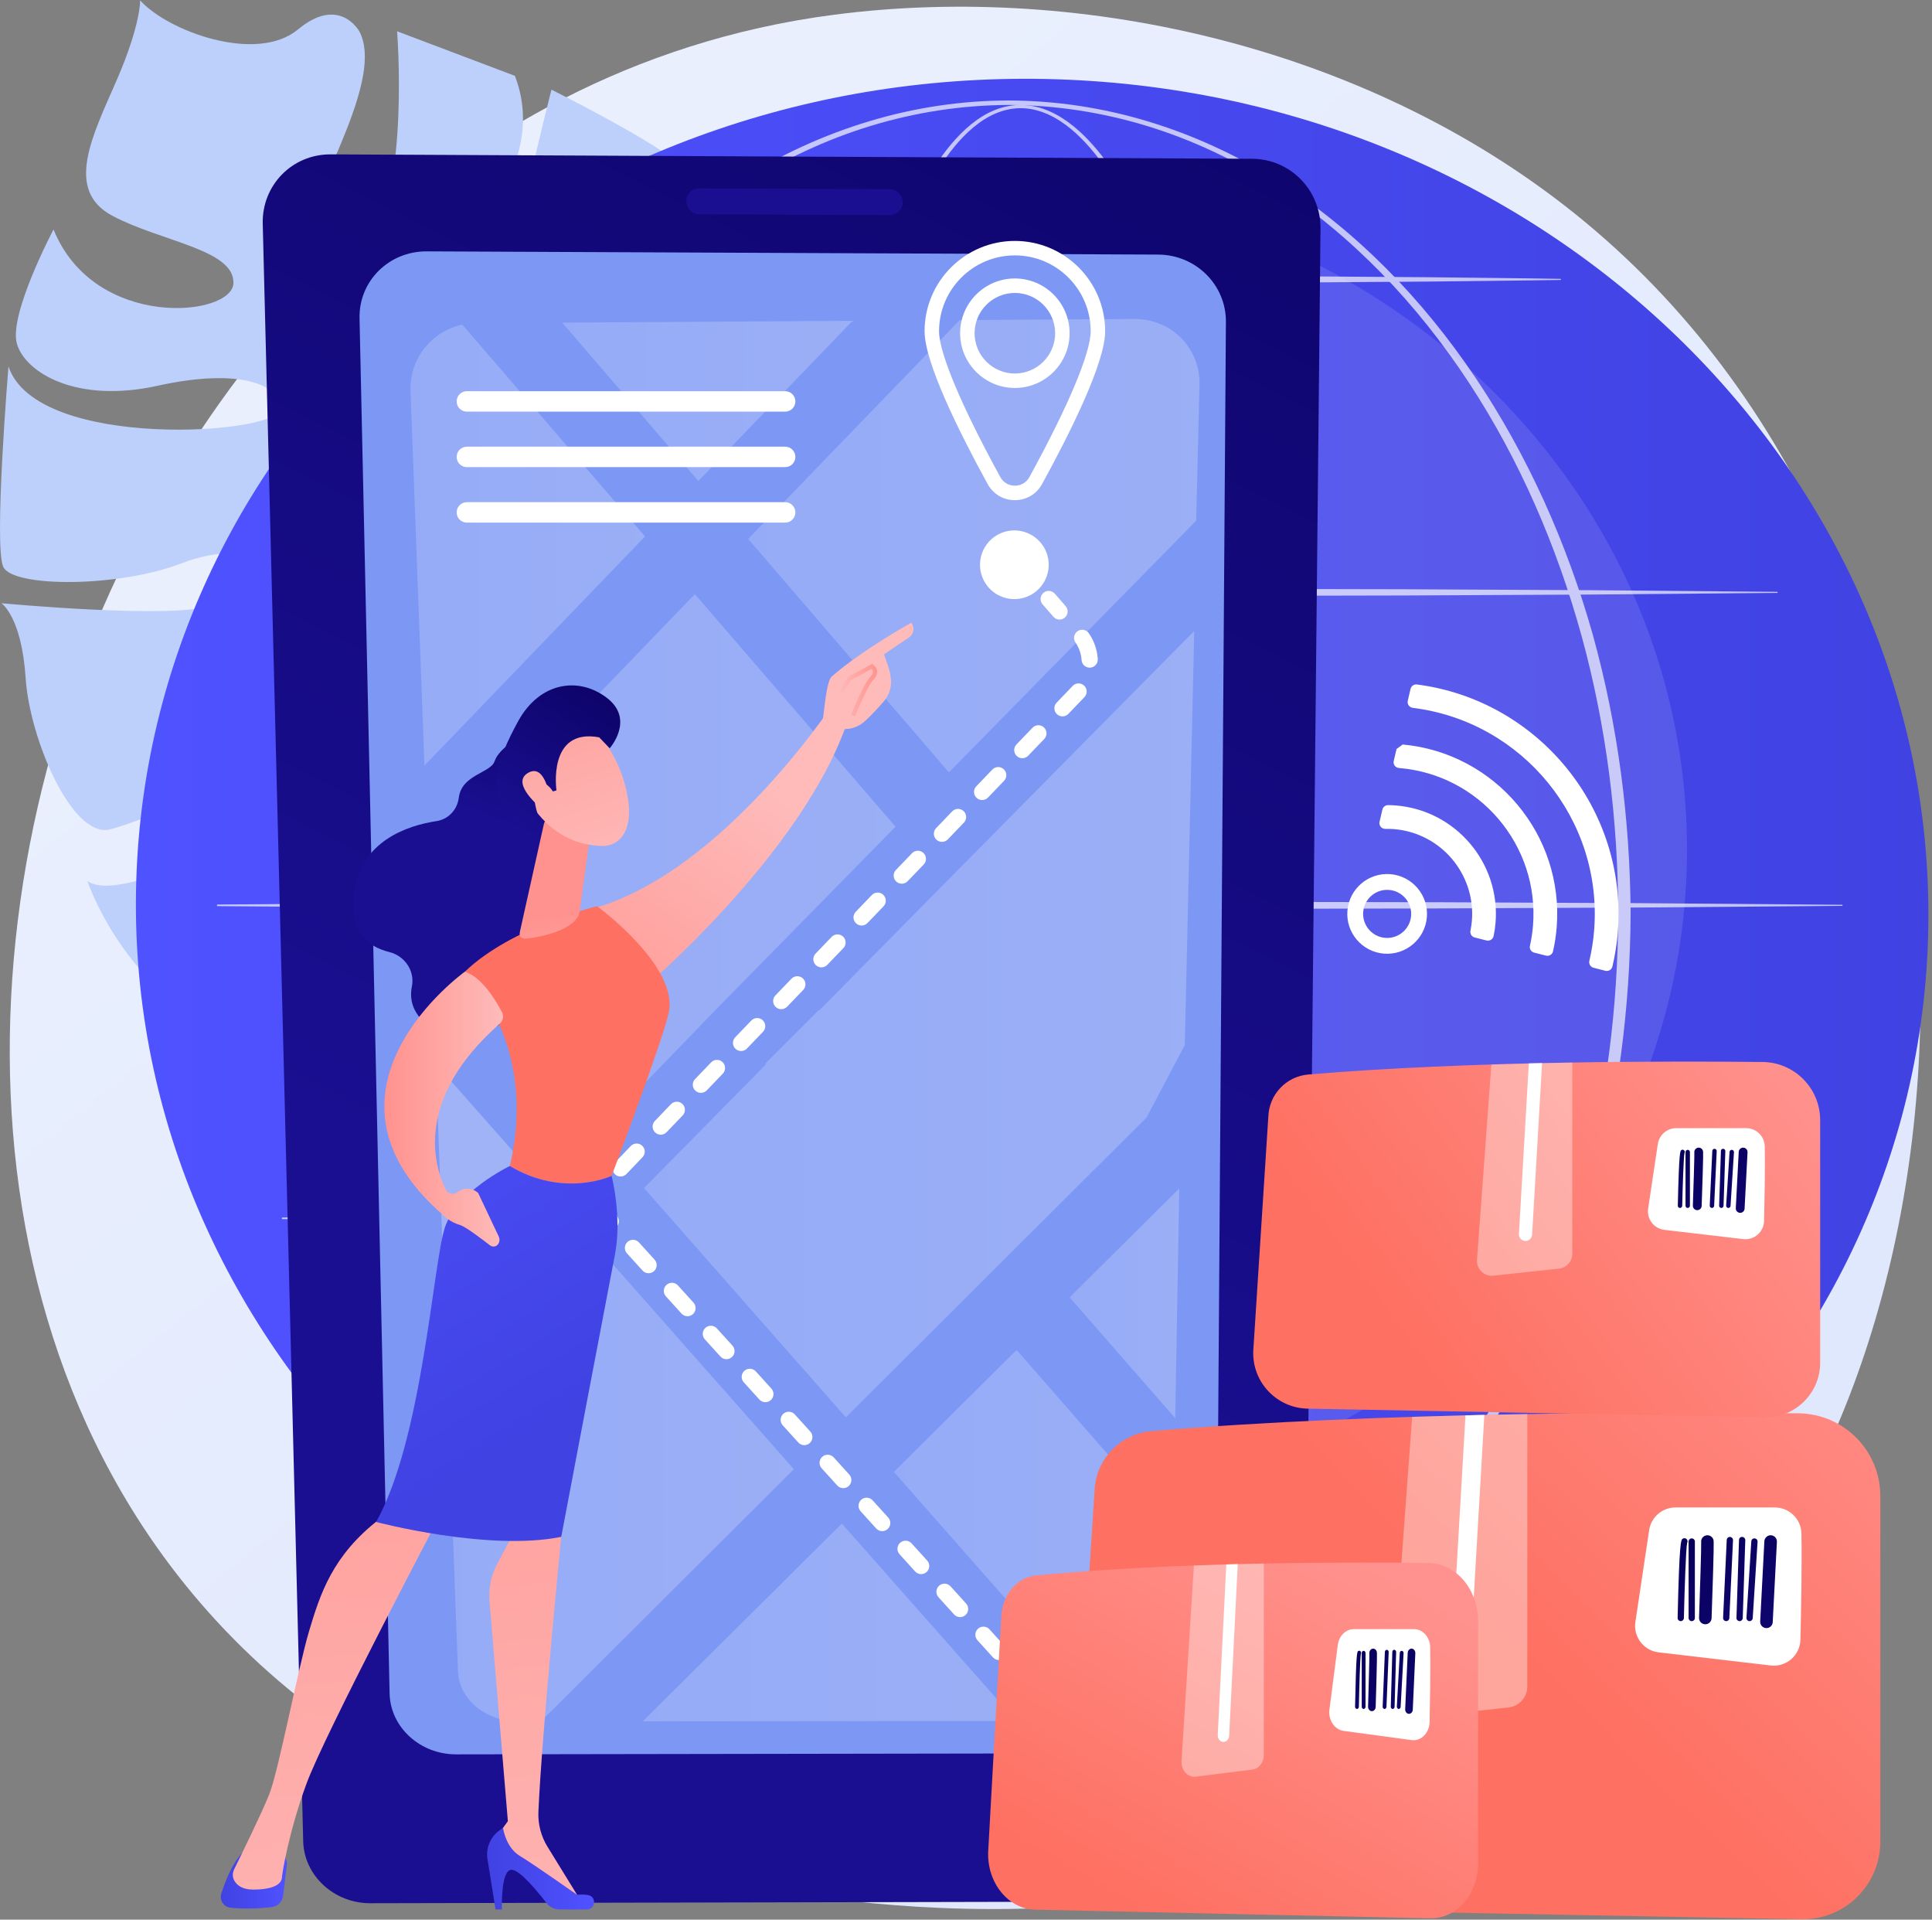 <svg width="304" height="302" viewBox="0 0 304 302" fill="none" xmlns="http://www.w3.org/2000/svg">
<rect x="0" y="0" width="304" height="302" fill="#808080" stroke="none"/>
<path d="M267.34 258.234C261.166 264.674 255.325 268.827 250.709 272.108C196.457 310.675 132.262 299.433 118.619 296.687C98.473 292.633 59.53 284.796 31.375 251.992C-11.222 202.362 -4.589 124.172 28.452 72.557C34.495 63.116 66.42 10.715 131.306 2.311C170.574 -2.774 216.348 7.483 249.497 34.998C319.078 92.756 314.125 209.436 267.34 258.234Z" fill="url(#paint0_linear_130_2753)"/>
<path d="M64.832 54.741C63.243 45.618 88.096 30.265 81.019 11.93L62.483 4.922C62.483 4.922 64.439 29.614 58.093 38.582C51.747 47.55 47.733 41.687 48.857 35.09C49.982 28.493 60.428 12.239 56.549 4.951C56.549 4.951 53.433 -0.799 46.896 4.627C40.359 10.053 26.388 4.903 22.051 0.057C22.051 0.057 22.165 3.873 18.357 12.624C14.548 21.375 10.089 29.91 17.697 33.955C25.306 38.001 36.94 39.26 36.73 44.563C36.519 49.866 14.862 51.994 8.422 36.102C8.422 36.102 1.303 49.558 2.67 54.112C4.036 58.665 12.076 63.499 24.802 60.686C37.528 57.873 44.199 60.395 44.041 64.372C43.883 68.349 5.762 70.98 1.334 57.644C1.334 57.644 -1.006 85.914 0.512 89.179C2.029 92.444 18.669 92.456 28.626 88.596C38.584 84.736 48.578 88.515 50.736 92.022C52.893 95.529 39.445 93.135 33.252 95.279C27.059 97.422 0.223 94.9 0.223 94.9C0.223 94.9 3.402 96.999 4.033 106.658C4.665 116.316 11.35 131.851 17.246 130.492C23.142 129.133 49.728 117.207 58.869 116.627C68.01 116.046 75.474 117.523 71.314 120.884C67.153 124.244 55.361 125.168 47.105 128.326C38.849 131.484 18.638 142.232 13.738 138.585C13.738 138.585 21.982 163.232 46.301 165.25C46.301 165.25 57.63 158.769 63.528 147.992C69.426 137.214 72.384 132.95 76.605 133.649C80.826 134.348 76.681 141.751 72.833 148.37C68.985 154.989 60.348 170.561 54.625 171.538C54.625 171.538 91.406 172.437 96.296 147.822C100.882 124.738 98.474 121.891 98.157 121.625C99.406 122.526 137.407 149.428 151.347 99.115C151.347 99.115 144.955 109.705 136.718 108.833C128.48 107.962 115.434 114.69 115.286 108.803C115.138 102.916 145.05 106.153 150.597 94.794C156.144 83.436 149.783 65.212 136.649 60.53C136.649 60.53 136.91 72.126 126.415 79.371C115.919 86.616 99.803 93.53 103.188 84.045C106.572 74.56 137.149 60.839 138.402 52.423C139.654 44.009 114.206 28.275 114.206 28.275C114.206 28.275 113.872 32.717 107.394 46.289C100.917 59.862 90.754 73.961 89.001 70.158C87.248 66.356 94.53 57.621 100.744 49.567C106.957 41.513 110.114 28.691 106.009 25.176C101.905 21.661 86.773 14.105 86.773 14.105C86.773 14.105 81.938 33.124 80.588 41.946C79.237 50.768 66.421 63.864 64.832 54.741ZM97.21 102.846C88.883 111.788 88.956 101.463 90.51 94.502C91.689 89.217 105.538 93.904 97.21 102.846ZM83.807 83.894C78.434 89.936 74.332 89.095 74.77 84.624C75.775 74.35 89.18 77.852 83.807 83.894ZM67.321 65.55C64.619 69.013 62.686 69.628 60.974 64.944C59.262 60.26 70.023 62.086 67.321 65.55Z" fill="#BDD0FB"/>
<path d="M303.316 149.27C300.151 221.366 234.499 277.042 156.678 273.626C78.858 270.209 18.337 208.995 21.503 136.898C24.668 64.802 90.319 9.126 168.14 12.543C245.961 15.959 306.481 77.174 303.316 149.27Z" fill="url(#paint1_linear_130_2753)"/>
<path opacity="0.11" d="M154.776 238.209C215.9 238.209 265.45 191.399 265.45 133.657C265.45 75.914 215.9 29.105 154.776 29.105C93.652 29.105 44.101 75.914 44.101 133.657C44.101 191.399 93.652 238.209 154.776 238.209Z" fill="white"/>
<g opacity="0.68">
<path d="M198.441 143.716C198.407 166.762 196.827 189.855 192.765 212.575C191.737 218.25 190.545 223.898 189.125 229.492C187.7 235.085 186.055 240.628 184.042 246.049C182.011 251.455 179.654 256.783 176.458 261.653C174.848 264.07 173.021 266.386 170.767 268.291C169.64 269.238 168.402 270.077 167.041 270.692C165.683 271.303 164.198 271.69 162.692 271.717C161.187 271.761 159.68 271.466 158.295 270.908C156.904 270.356 155.637 269.554 154.483 268.639C152.174 266.793 150.307 264.502 148.668 262.105C145.416 257.269 143.027 251.952 140.975 246.554C138.936 241.143 137.275 235.604 135.838 230.015C134.403 224.425 133.199 218.779 132.163 213.106C130.094 201.756 128.683 190.298 127.73 178.808C126.785 167.316 126.311 155.788 126.253 144.257C126.224 138.493 126.382 132.73 126.587 126.97C126.803 121.21 127.12 115.454 127.544 109.706C128.396 98.21 129.67 86.741 131.563 75.366C132.513 69.68 133.62 64.017 134.953 58.405C136.288 52.795 137.841 47.229 139.766 41.784C140.734 39.064 141.792 36.373 142.998 33.745C144.203 31.118 145.552 28.548 147.136 26.119C148.725 23.7 150.55 21.391 152.824 19.543C153.961 18.627 155.213 17.83 156.585 17.29C157.951 16.743 159.434 16.466 160.909 16.522C162.384 16.564 163.839 16.932 165.182 17.523C166.526 18.117 167.761 18.925 168.895 19.84C171.163 21.683 173.04 23.936 174.705 26.303C178.016 31.068 180.511 36.324 182.673 41.671C184.82 47.033 186.592 52.534 188.135 58.091C189.673 63.651 190.976 69.274 192.103 74.929C196.563 97.57 198.374 120.666 198.441 143.716ZM196.735 143.716C196.756 132.232 196.32 120.746 195.365 109.303C194.424 97.86 192.999 86.45 190.876 75.166C189.815 69.525 188.58 63.916 187.111 58.369C185.636 52.824 183.934 47.337 181.862 41.991C179.775 36.66 177.354 31.423 174.142 26.692C172.528 24.343 170.707 22.112 168.521 20.297C167.429 19.395 166.243 18.602 164.96 18.018C163.678 17.441 162.297 17.063 160.892 17.026C159.489 16.982 158.088 17.264 156.789 17.798C155.487 18.327 154.291 19.106 153.2 20.004C151.019 21.816 149.252 24.096 147.716 26.493C146.182 28.901 144.877 31.455 143.713 34.068C142.547 36.682 141.526 39.363 140.595 42.073C138.743 47.499 137.26 53.05 135.992 58.646C134.728 64.244 133.687 69.893 132.803 75.566C131.041 86.914 129.897 98.355 129.173 109.817C128.441 121.281 128.189 132.77 128.21 144.255C128.179 155.738 128.563 167.224 129.416 178.675C130.277 190.125 131.594 201.546 133.566 212.855C134.554 218.508 135.708 224.132 137.091 229.698C138.476 235.263 140.083 240.775 142.062 246.149C144.051 251.508 146.376 256.781 149.52 261.53C151.102 263.885 152.902 266.118 155.083 267.889C156.173 268.767 157.359 269.528 158.642 270.048C159.92 270.57 161.292 270.86 162.667 270.814C164.041 270.778 165.394 270.415 166.651 269.839C167.91 269.258 169.071 268.46 170.137 267.549C172.272 265.718 174.033 263.456 175.587 261.081C178.676 256.295 180.968 251.01 182.935 245.641C184.886 240.258 186.476 234.741 187.847 229.173C189.214 223.603 190.354 217.976 191.333 212.322C193.291 201.011 194.592 189.588 195.458 178.139C196.335 166.688 196.74 155.201 196.735 143.716Z" fill="white"/>
<path d="M256.579 143.715C256.499 158.556 254.592 173.404 250.619 187.716C246.577 201.995 240.483 215.732 232.21 228.065C228.073 234.224 223.387 240.023 218.15 245.283C212.915 250.542 207.126 255.261 200.842 259.216C194.552 263.156 187.758 266.31 180.647 268.45C173.539 270.595 166.12 271.714 158.694 271.721C151.267 271.721 143.846 270.608 136.735 268.47C129.619 266.336 122.82 263.187 116.524 259.251C110.233 255.3 104.436 250.584 99.192 245.328C93.947 240.069 89.251 234.273 85.105 228.113C76.815 215.778 70.709 202.035 66.647 187.749C64.648 180.593 63.163 173.296 62.179 165.933C61.2 158.57 60.708 151.144 60.674 143.715C60.713 136.287 61.209 128.861 62.193 121.499C63.181 114.138 64.673 106.842 66.676 99.689C70.748 85.409 76.863 71.675 85.158 59.353C89.306 53.199 94.003 47.409 99.248 42.158C104.491 36.909 110.285 32.198 116.574 28.259C122.869 24.334 129.666 21.208 136.769 19.075C143.867 16.933 151.277 15.816 158.694 15.809C166.11 15.822 173.518 16.945 180.613 19.093C187.712 21.232 194.504 24.363 200.791 28.294C207.074 32.237 212.86 36.952 218.094 42.202C223.33 47.456 228.018 53.248 232.156 59.402C240.434 71.722 246.538 85.449 250.59 99.723C254.572 114.029 256.489 128.874 256.579 143.715ZM254.624 143.715C254.602 129.043 252.774 114.354 248.903 100.191C245.01 86.049 239.149 72.396 231.079 60.118C227.047 53.986 222.466 48.205 217.337 42.951C212.205 37.704 206.537 32.958 200.337 29.013C194.13 25.09 187.428 21.932 180.4 19.796C173.375 17.659 166.041 16.535 158.694 16.511C151.346 16.541 144.014 17.671 136.993 19.814C129.969 21.955 123.272 25.119 117.072 29.047C110.879 32.996 105.219 37.747 100.096 42.995C94.975 48.252 90.404 54.034 86.381 60.166C78.328 72.443 72.479 86.089 68.606 100.224C66.676 107.3 65.278 114.514 64.332 121.783C63.383 129.052 62.914 136.382 62.898 143.715C62.919 151.048 63.392 158.378 64.345 165.646C65.297 172.913 66.7 180.125 68.634 187.198C72.518 201.327 78.377 214.964 86.435 227.228C90.46 233.355 95.031 239.13 100.152 244.38C105.275 249.621 110.931 254.367 117.122 258.304C123.32 262.221 130.015 265.361 137.028 267.502C144.036 269.648 151.356 270.783 158.694 270.82C166.032 270.79 173.354 269.661 180.366 267.522C187.382 265.387 194.082 262.251 200.287 258.338C206.485 254.405 212.149 249.663 217.281 244.425C222.41 239.177 226.991 233.403 231.025 227.276C239.1 215.011 244.971 201.368 248.874 187.232C252.754 173.074 254.592 158.388 254.624 143.715Z" fill="white"/>
<path d="M44.47 93.32C44.399 93.319 44.342 93.261 44.342 93.19C44.343 93.12 44.4 93.063 44.47 93.063L73.866 92.825L103.262 92.691L162.055 92.582L220.847 92.701L250.243 92.849L279.64 93.105C279.687 93.105 279.725 93.144 279.725 93.192C279.725 93.239 279.686 93.277 279.64 93.278L250.243 93.534L220.847 93.681L162.055 93.8L103.262 93.692L73.866 93.557L44.47 93.32Z" fill="white"/>
<path d="M78.446 43.953C78.447 43.883 78.504 43.827 78.573 43.826C85.53 43.716 92.487 43.669 99.443 43.589L120.314 43.454C127.271 43.397 134.227 43.403 141.184 43.385L162.055 43.346L203.795 43.465L224.666 43.612C231.623 43.699 238.579 43.75 245.536 43.869C245.584 43.869 245.622 43.909 245.621 43.956C245.62 44.003 245.583 44.04 245.536 44.041C238.579 44.159 231.623 44.21 224.666 44.298L203.795 44.445L162.055 44.564L141.184 44.525C134.227 44.507 127.271 44.513 120.314 44.456L99.443 44.321C92.487 44.241 85.53 44.194 78.573 44.084C78.502 44.082 78.445 44.024 78.446 43.953Z" fill="white"/>
<path d="M34.254 142.556C34.183 142.555 34.126 142.497 34.127 142.427C34.127 142.356 34.184 142.3 34.254 142.299L66.204 142.062L98.154 141.927L162.054 141.818L225.954 141.938L257.904 142.085L289.854 142.341C289.902 142.342 289.94 142.381 289.94 142.428C289.94 142.476 289.902 142.513 289.854 142.514L257.904 142.77L225.954 142.917L162.054 143.037L98.154 142.928L66.204 142.793L34.254 142.556Z" fill="white"/>
<path d="M44.47 191.535L73.866 191.298L103.262 191.163L162.055 191.055L220.847 191.174L250.243 191.321L279.64 191.578C279.687 191.578 279.725 191.617 279.725 191.665C279.725 191.712 279.686 191.75 279.64 191.75L250.243 192.007L220.847 192.154L162.055 192.273L103.262 192.165L73.866 192.03L44.47 191.793C44.399 191.792 44.342 191.734 44.342 191.663C44.343 191.593 44.4 191.536 44.47 191.535Z" fill="white"/>
<path d="M250.193 240.9C250.193 241.149 249.992 241.351 249.743 241.351H82.779C82.53 241.351 82.329 241.149 82.329 240.9C82.329 240.651 82.53 240.449 82.779 240.449H249.742C249.992 240.449 250.193 240.651 250.193 240.9Z" fill="white"/>
</g>
<path d="M218.775 137.523C222.222 137.803 224.799 140.835 224.519 144.282C224.239 147.728 221.206 150.305 217.76 150.025C214.313 149.746 211.736 146.713 212.016 143.267C212.296 139.82 215.328 137.243 218.775 137.523ZM218.573 140.004C216.495 139.835 214.666 141.389 214.497 143.468C214.328 145.547 215.882 147.376 217.961 147.544C220.04 147.713 221.869 146.159 222.037 144.08C222.206 142.001 220.652 140.173 218.573 140.004Z" fill="white"/>
<path d="M231.603 144.857C232.2 137.503 226.704 131.035 219.35 130.438C218.894 130.401 218.442 130.389 217.995 130.4C217.393 130.414 216.934 129.871 217.071 129.285L217.518 127.368C217.616 126.949 217.993 126.66 218.423 126.663C218.83 126.666 219.24 126.683 219.652 126.716C229.058 127.48 236.089 135.754 235.325 145.159C235.267 145.872 235.164 146.57 235.021 147.252C234.914 147.763 234.407 148.085 233.901 147.956L232.04 147.482C231.57 147.362 231.278 146.895 231.376 146.419C231.482 145.91 231.56 145.389 231.603 144.857Z" fill="white"/>
<path d="M241.218 145.637C242.246 132.982 232.786 121.851 220.131 120.823L220.12 120.822C219.566 120.778 219.177 120.26 219.303 119.719L219.742 117.838C220.11 117.569 220.347 117.395 220.715 117.126C235.28 118.462 246.126 131.327 244.94 145.94C244.836 147.215 244.639 148.461 244.364 149.674C244.252 150.167 243.745 150.465 243.255 150.34L241.399 149.867C240.926 149.746 240.627 149.274 240.734 148.798C240.965 147.771 241.13 146.717 241.218 145.637Z" fill="white"/>
<path d="M250.832 146.418C252.252 128.929 239.553 113.497 222.301 111.359C221.759 111.291 221.389 110.78 221.513 110.248L221.948 108.382C222.054 107.929 222.486 107.622 222.948 107.681C242.077 110.152 256.131 127.296 254.554 146.72C254.406 148.545 254.117 150.324 253.711 152.055C253.596 152.549 253.09 152.846 252.598 152.721L250.745 152.249C250.262 152.125 249.975 151.639 250.088 151.153C250.446 149.616 250.701 148.037 250.832 146.418Z" fill="white"/>
<path d="M205.211 289.36C205.157 294.743 200.532 299.107 194.88 299.119L58.261 299.417C52.568 299.429 47.843 295.068 47.708 289.664L41.342 35.2C41.191 29.15 45.968 24.257 52.012 24.286L197.032 24.98C203.03 25.008 207.841 29.926 207.78 35.95L205.211 289.36Z" fill="url(#paint2_linear_130_2753)"/>
<path d="M192.897 50.636C192.938 44.822 188.168 40.077 182.241 40.051L67.14 39.545C61.177 39.519 56.445 44.238 56.573 50.073L61.304 266.428C61.42 271.727 66.107 276.006 71.771 275.997L181.122 275.824C186.754 275.815 191.347 271.535 191.384 266.253L192.897 50.636Z" fill="#7D97F4"/>
<path d="M142.033 31.819C142.036 32.947 141.129 33.857 140.007 33.852L110.052 33.716C108.927 33.711 108.005 32.792 107.991 31.662C107.977 30.532 108.879 29.62 110.005 29.625L139.994 29.765C141.117 29.77 142.03 30.69 142.033 31.819Z" fill="url(#paint3_linear_130_2753)"/>
<g opacity="0.27">
<path d="M168.303 204.098L185.558 186.967L184.918 223.11L168.34 204.139L168.303 204.098Z" fill="url(#paint4_linear_130_2753)"/>
<path d="M159.969 212.374L184.357 240.299L184.604 240.585L183.901 262.712C183.845 264.835 182.709 266.877 180.91 268.387C179.324 269.715 177.266 270.529 175.112 270.703L140.651 231.559L159.969 212.374Z" fill="url(#paint5_linear_130_2753)"/>
<path d="M180.418 175.799L160.721 195.434L152.412 203.719L133.093 222.978L101.331 186.904L101.336 186.9L120.58 167.393L120.524 167.392L120.42 167.337V167.332L128.807 158.932L128.886 158.941L128.906 158.948L128.92 158.942L128.933 158.932L148.64 138.975L187.914 99.258L186.431 164.411L180.418 175.799Z" fill="url(#paint6_linear_130_2753)"/>
<path d="M159.915 270.749L101.138 270.793L132.466 239.685L159.915 270.749Z" fill="url(#paint7_linear_130_2753)"/>
<path d="M124.914 231.133L85.118 270.805L81.482 270.808C79.06 270.809 76.712 269.992 74.949 268.525C73.181 267.057 72.142 265.063 72.067 262.977L70.412 218.245L93.158 195.187L124.914 231.133Z" fill="url(#paint8_linear_130_2753)"/>
<path d="M85.481 186.484L69.853 202.407L68.584 167.376L85.467 186.484H85.481Z" fill="white"/>
<path d="M149.311 121.511L117.728 84.784L151.003 50.356L178.469 50.18C184.317 50.142 188.885 54.77 188.743 60.558L188.22 81.915L149.311 121.511Z" fill="url(#paint9_linear_130_2753)"/>
<path d="M88.464 50.758L134.157 50.465L109.894 75.672L88.464 50.758Z" fill="url(#paint10_linear_130_2753)"/>
<path d="M109.335 93.469L140.913 130.055L121.23 150.09L112.946 158.522L93.951 178.138L68.501 148.86V148.856L67.662 136.86L67.593 136.795L109.335 93.469Z" fill="url(#paint11_linear_130_2753)"/>
<path d="M72.748 51.073L101.498 84.391L66.784 120.447L64.6 61.535C64.407 56.417 67.914 52.097 72.748 51.073Z" fill="url(#paint12_linear_130_2753)"/>
</g>
<path d="M125.152 63.155C125.152 64.04 124.434 64.758 123.548 64.758H73.458C72.572 64.758 71.855 64.04 71.855 63.155V63.145C71.855 62.26 72.572 61.542 73.458 61.542H123.548C124.434 61.542 125.152 62.26 125.152 63.145V63.155Z" fill="white"/>
<path d="M125.152 71.884C125.152 72.77 124.434 73.487 123.548 73.487H73.458C72.572 73.487 71.855 72.77 71.855 71.884V71.875C71.855 70.989 72.572 70.272 73.458 70.272H123.548C124.434 70.272 125.152 70.989 125.152 71.875V71.884Z" fill="white"/>
<path d="M125.152 80.615C125.152 81.5 124.434 82.218 123.548 82.218H73.458C72.572 82.218 71.855 81.5 71.855 80.615V80.606C71.855 79.72 72.572 79.002 73.458 79.002H123.548C124.434 79.002 125.152 79.72 125.152 80.606V80.615Z" fill="white"/>
<path d="M159.689 78.686C157.878 78.686 156.277 77.738 155.407 76.15C150.879 67.892 145.482 57.019 145.482 52.108C145.482 44.275 151.855 37.902 159.689 37.902C167.522 37.902 173.895 44.275 173.895 52.108C173.895 57.019 168.498 67.893 163.971 76.15C163.1 77.738 161.499 78.686 159.689 78.686ZM159.689 40.178C153.11 40.178 147.759 45.53 147.759 52.108C147.759 55.514 151.274 63.877 157.403 75.056C157.868 75.903 158.722 76.409 159.689 76.409C160.655 76.409 161.51 75.903 161.975 75.056C168.104 63.878 171.619 55.514 171.619 52.108C171.619 45.53 166.267 40.178 159.689 40.178Z" fill="white"/>
<path d="M159.689 61.036C154.939 61.036 151.075 57.172 151.075 52.422C151.075 47.673 154.939 43.809 159.689 43.809C164.438 43.809 168.302 47.673 168.302 52.422C168.302 57.172 164.438 61.036 159.689 61.036ZM159.689 46.085C156.194 46.085 153.351 48.928 153.351 52.422C153.351 55.917 156.194 58.76 159.689 58.76C163.183 58.76 166.026 55.917 166.026 52.422C166.026 48.928 163.183 46.085 159.689 46.085Z" fill="white"/>
<path d="M164.871 90.092C165.557 87.186 163.758 84.274 160.852 83.588C157.946 82.902 155.035 84.701 154.349 87.607C153.663 90.513 155.462 93.424 158.367 94.11C161.273 94.796 164.185 92.997 164.871 90.092Z" fill="white"/>
<path d="M169.451 274.688C169.103 274.688 168.756 274.547 168.504 274.269L166.053 271.564C165.579 271.041 165.619 270.233 166.142 269.759C166.665 269.286 167.473 269.326 167.946 269.848L170.397 272.553C170.871 273.076 170.831 273.884 170.309 274.358C170.064 274.579 169.757 274.688 169.451 274.688ZM163.324 267.926C162.976 267.926 162.629 267.785 162.377 267.507L159.926 264.802C159.452 264.279 159.492 263.471 160.015 262.997C160.538 262.523 161.345 262.563 161.819 263.086L164.27 265.791C164.744 266.314 164.704 267.122 164.181 267.596C163.937 267.817 163.63 267.926 163.324 267.926ZM157.196 261.164C156.848 261.164 156.502 261.023 156.249 260.745L153.798 258.039C153.325 257.517 153.364 256.709 153.887 256.235C154.411 255.761 155.218 255.801 155.692 256.324L158.143 259.029C158.617 259.552 158.577 260.36 158.054 260.833C157.809 261.055 157.502 261.164 157.196 261.164ZM151.069 254.402C150.721 254.402 150.374 254.261 150.122 253.982L147.671 251.277C147.197 250.755 147.237 249.947 147.76 249.473C148.284 248.999 149.091 249.039 149.565 249.562L152.016 252.267C152.489 252.79 152.45 253.598 151.927 254.071C151.682 254.293 151.375 254.402 151.069 254.402ZM144.942 247.64C144.594 247.64 144.247 247.499 143.995 247.22L141.544 244.515C141.07 243.993 141.11 243.185 141.632 242.711C142.155 242.237 142.963 242.277 143.437 242.8L145.888 245.505C146.362 246.027 146.322 246.835 145.799 247.309C145.555 247.531 145.248 247.64 144.942 247.64ZM138.815 240.878C138.467 240.878 138.12 240.736 137.868 240.458L135.417 237.753C134.943 237.231 134.983 236.423 135.505 235.949C136.029 235.475 136.836 235.515 137.31 236.038L139.761 238.742C140.235 239.265 140.195 240.073 139.672 240.547C139.428 240.769 139.121 240.878 138.815 240.878ZM132.687 234.116C132.339 234.116 131.992 233.974 131.74 233.696L129.29 230.991C128.816 230.468 128.856 229.66 129.379 229.187C129.902 228.713 130.71 228.753 131.183 229.276L133.634 231.98C134.108 232.503 134.068 233.311 133.545 233.785C133.3 234.006 132.993 234.116 132.687 234.116ZM126.56 227.354C126.212 227.354 125.865 227.212 125.613 226.934L123.162 224.229C122.688 223.706 122.728 222.898 123.251 222.424C123.775 221.951 124.582 221.991 125.056 222.513L127.507 225.218C127.98 225.741 127.94 226.549 127.418 227.023C127.173 227.244 126.866 227.354 126.56 227.354ZM120.433 220.592C120.085 220.592 119.738 220.45 119.486 220.172L117.035 217.467C116.561 216.944 116.601 216.136 117.124 215.662C117.647 215.189 118.456 215.229 118.929 215.751L121.379 218.456C121.853 218.979 121.813 219.787 121.29 220.261C121.046 220.482 120.739 220.592 120.433 220.592ZM114.306 213.829C113.957 213.829 113.611 213.688 113.359 213.409L110.908 210.705C110.434 210.182 110.474 209.374 110.996 208.9C111.519 208.427 112.327 208.466 112.801 208.989L115.252 211.694C115.726 212.217 115.686 213.025 115.163 213.498C114.918 213.72 114.612 213.829 114.306 213.829ZM108.179 207.067C107.83 207.067 107.484 206.926 107.232 206.647L104.781 203.943C104.307 203.42 104.347 202.612 104.869 202.138C105.392 201.665 106.2 201.704 106.674 202.227L109.125 204.932C109.599 205.454 109.559 206.262 109.036 206.736C108.792 206.958 108.484 207.067 108.179 207.067ZM102.051 200.305C101.703 200.305 101.356 200.164 101.104 199.885L98.653 197.18C98.179 196.658 98.219 195.85 98.742 195.376C99.265 194.902 100.072 194.942 100.547 195.465L102.998 198.17C103.471 198.692 103.431 199.5 102.909 199.974C102.664 200.196 102.357 200.305 102.051 200.305ZM96.093 193.414C95.635 193.414 95.192 193.167 94.962 192.733C94.354 191.581 94.032 190.28 94.032 188.972C94.032 188.831 94.036 188.69 94.043 188.549C94.078 187.845 94.674 187.308 95.383 187.339C96.088 187.375 96.63 187.975 96.594 188.68C96.589 188.777 96.587 188.874 96.587 188.972C96.587 189.866 96.806 190.754 97.222 191.54C97.551 192.164 97.312 192.937 96.689 193.266C96.498 193.367 96.294 193.414 96.093 193.414ZM97.644 185.088C97.326 185.088 97.007 184.97 96.759 184.732C96.251 184.243 96.234 183.435 96.723 182.926L99.252 180.293C99.741 179.784 100.55 179.769 101.058 180.257C101.567 180.746 101.583 181.555 101.094 182.064L98.566 184.696C98.315 184.957 97.98 185.088 97.644 185.088ZM103.966 178.508C103.647 178.508 103.329 178.389 103.081 178.151C102.572 177.663 102.556 176.854 103.045 176.345L105.573 173.713C106.063 173.204 106.871 173.188 107.38 173.677C107.888 174.165 107.905 174.974 107.416 175.483L104.887 178.115C104.637 178.376 104.301 178.508 103.966 178.508ZM110.288 171.927C109.969 171.927 109.651 171.809 109.403 171.571C108.894 171.082 108.878 170.273 109.366 169.764L111.895 167.132C112.385 166.623 113.193 166.607 113.702 167.096C114.21 167.585 114.227 168.393 113.738 168.902L111.209 171.534C110.958 171.796 110.623 171.927 110.288 171.927ZM116.61 165.346C116.291 165.346 115.972 165.228 115.724 164.99C115.216 164.501 115.199 163.693 115.688 163.184L118.217 160.552C118.706 160.042 119.515 160.027 120.023 160.515C120.532 161.004 120.548 161.813 120.06 162.322L117.531 164.954C117.28 165.215 116.945 165.346 116.61 165.346ZM122.931 158.766C122.612 158.766 122.294 158.647 122.046 158.409C121.537 157.921 121.521 157.112 122.01 156.603L124.538 153.971C125.027 153.462 125.837 153.446 126.345 153.934C126.854 154.423 126.87 155.232 126.381 155.741L123.853 158.373C123.602 158.634 123.267 158.766 122.931 158.766ZM129.253 152.185C128.934 152.185 128.616 152.067 128.368 151.829C127.859 151.34 127.843 150.531 128.331 150.022L130.86 147.39C131.349 146.881 132.158 146.865 132.667 147.354C133.175 147.843 133.192 148.651 132.703 149.16L130.174 151.792C129.923 152.054 129.588 152.185 129.253 152.185ZM135.575 145.604C135.256 145.604 134.937 145.486 134.69 145.248C134.181 144.759 134.164 143.951 134.653 143.442L137.182 140.809C137.671 140.3 138.48 140.285 138.988 140.773C139.497 141.262 139.513 142.071 139.025 142.58L136.496 145.212C136.245 145.473 135.91 145.604 135.575 145.604ZM141.896 139.024C141.578 139.024 141.259 138.905 141.011 138.667C140.503 138.179 140.486 137.37 140.975 136.861L143.504 134.229C143.993 133.72 144.801 133.704 145.31 134.193C145.819 134.681 145.835 135.49 145.346 135.999L142.818 138.631C142.567 138.892 142.232 139.024 141.896 139.024ZM148.218 132.443C147.899 132.443 147.581 132.325 147.333 132.087C146.824 131.598 146.808 130.789 147.297 130.28L149.825 127.648C150.314 127.14 151.123 127.123 151.632 127.612C152.14 128.101 152.157 128.909 151.668 129.418L149.139 132.05C148.888 132.312 148.553 132.443 148.218 132.443ZM154.54 125.862C154.221 125.862 153.902 125.744 153.655 125.506C153.146 125.017 153.13 124.209 153.618 123.7L156.147 121.067C156.636 120.558 157.445 120.543 157.953 121.031C158.462 121.52 158.479 122.329 157.99 122.838L155.461 125.47C155.21 125.731 154.875 125.862 154.54 125.862ZM160.861 119.282C160.543 119.282 160.224 119.163 159.976 118.925C159.468 118.437 159.451 117.628 159.94 117.119L162.469 114.487C162.958 113.978 163.767 113.962 164.275 114.451C164.784 114.939 164.8 115.748 164.312 116.257L161.783 118.889C161.532 119.15 161.197 119.282 160.861 119.282ZM167.183 112.701C166.864 112.701 166.546 112.583 166.298 112.345C165.789 111.856 165.773 111.047 166.262 110.538L168.655 108.048C168.692 108.008 168.729 107.97 168.764 107.93C169.239 107.408 170.046 107.369 170.569 107.843C171.091 108.317 171.13 109.126 170.656 109.648C170.604 109.705 170.551 109.762 170.496 109.819L168.105 112.308C167.854 112.57 167.519 112.701 167.183 112.701ZM171.46 105.034C170.793 105.034 170.232 104.517 170.187 103.842C170.121 102.849 169.788 101.892 169.226 101.075C168.826 100.494 168.972 99.698 169.553 99.298C170.134 98.899 170.93 99.045 171.33 99.626C172.153 100.821 172.639 102.221 172.736 103.672C172.783 104.376 172.25 104.985 171.546 105.032C171.517 105.033 171.488 105.034 171.46 105.034ZM166.717 97.472C166.36 97.472 166.006 97.323 165.753 97.033L164.049 95.076C163.586 94.544 163.642 93.737 164.174 93.274C164.705 92.811 165.512 92.866 165.976 93.399L167.68 95.355C168.143 95.887 168.087 96.694 167.556 97.158C167.314 97.368 167.014 97.472 166.717 97.472Z" fill="white"/>
<path d="M82.72 115.436C82.72 115.436 78.584 117.447 77.823 119.758C77.213 121.612 72.64 121.851 72.189 125.498C71.955 127.381 70.562 128.889 68.687 129.176C64.016 129.892 56.818 132.317 55.667 140.426C54.788 146.616 57.943 148.963 61.255 149.775C63.687 150.372 65.303 152.738 64.811 155.193C64.339 157.549 65.043 160.271 69.123 162.424C78.267 167.249 87.398 150.994 87.398 150.994L89.269 122.612L82.72 115.436Z" fill="url(#paint13_linear_130_2753)"/>
<path d="M132.473 108.707C132.473 108.707 114.216 137.583 92.507 143.161C92.507 143.161 96.737 155.209 100.002 156.588C100.002 156.588 126.71 134.303 133.574 112.81L132.473 108.707Z" fill="url(#paint14_linear_130_2753)"/>
<path d="M45.136 293.401L44.544 298.265C44.432 299.188 43.706 299.917 42.782 300.023C41.223 300.201 38.721 300.384 36.272 300.125C35.198 300.011 34.5 298.923 34.827 297.893C35.424 296.016 36.516 293.197 38.09 291.538H43.486C44.484 291.538 45.257 292.411 45.136 293.401Z" fill="url(#paint15_linear_130_2753)"/>
<path d="M87.398 236.421L88.309 241.778C88.309 241.778 85.259 272.671 84.717 285.028C84.632 286.965 85.133 288.88 86.15 290.531L91.453 299.143L77.975 291.19L77.706 289.545L79.913 286.511L77.023 251.904C76.853 249.871 77.272 247.832 78.231 246.031L81.019 240.794L87.398 236.421Z" fill="url(#paint16_linear_130_2753)"/>
<path d="M92.34 300.39H88.039C87.234 300.39 86.475 300.02 85.984 299.382C84.643 297.64 81.865 294.241 80.537 294.152C78.748 294.033 78.977 300.39 78.977 300.39H77.975L76.705 292.49C76.385 290.503 77.374 288.534 79.159 287.603C79.159 287.603 79.567 290.626 81.784 291.963C84.001 293.3 90.804 298.089 90.804 298.089C90.804 298.089 91.637 297.97 92.552 298.135C93.909 298.38 93.719 300.39 92.34 300.39Z" fill="url(#paint17_linear_130_2753)"/>
<path d="M68.938 238.965C68.938 238.965 51.071 272.857 48.231 280.595C45.39 288.333 44.395 294.788 44.357 295.4C44.298 296.355 43.11 297.271 39.835 297.271C38.145 297.271 37.317 296.594 36.912 295.938C36.566 295.378 36.548 294.678 36.84 294.089C37.873 291.997 41.153 285.313 42.368 282.281C43.818 278.661 46.938 262.257 48.649 256.554C50.36 250.851 52.294 244.664 59.744 238.965C59.744 238.965 64.859 233.955 68.938 238.965Z" fill="url(#paint18_linear_130_2753)"/>
<path d="M80.225 183.431C84.833 163.902 73.158 152.856 73.158 152.856C80.525 145.784 93.948 142.566 93.948 142.566C93.948 142.566 106.756 151.93 105.237 159.26C104.346 163.556 96.234 184.991 96.234 184.991C96.234 184.991 88.732 188.541 80.225 183.431Z" fill="url(#paint19_linear_130_2753)"/>
<path d="M70.006 193.1C71.882 187.45 80.225 183.432 80.225 183.432C88.732 188.541 96.234 184.991 96.234 184.991C96.234 184.991 97.916 191.421 96.755 197.397C95.594 203.373 88.309 241.778 88.309 241.778C76.831 244.104 59.177 239.438 59.177 239.438C66.488 226.458 68.13 198.751 70.006 193.1Z" fill="url(#paint20_linear_130_2753)"/>
<path d="M85.575 129.661L81.827 146.492C81.469 147.974 82.82 147.732 84.319 147.449C86.774 146.987 89.937 146.033 90.995 144.123C91.103 143.929 91.156 143.709 91.187 143.489L92.797 131.818C92.924 130.892 92.424 129.993 91.569 129.614L88.463 128.237C87.267 127.706 85.882 128.389 85.575 129.661Z" fill="url(#paint21_linear_130_2753)"/>
<path d="M73.158 152.855C73.158 152.855 47.005 171.567 69.813 191.228C69.813 191.228 70.683 192.212 72.394 192.723C73.257 192.982 75.813 194.915 77.108 195.923C77.525 196.247 78.126 196.136 78.406 195.689C78.626 195.339 78.651 194.901 78.475 194.527L75.237 187.68C74.338 186.841 72.962 186.782 71.993 187.54C71.376 188.024 70.471 187.821 70.125 187.117C68.362 183.526 65.032 172.964 78.659 161.03C79.171 160.582 79.301 159.84 78.987 159.236C78.029 157.396 75.84 153.744 73.158 152.855Z" fill="url(#paint22_linear_130_2753)"/>
<path d="M92.752 114.316C92.752 114.316 96.741 117.017 98.455 123.894C100.169 130.771 97.383 133.237 94.528 133.086C91.672 132.935 87.532 132.052 83.945 127.118C80.358 122.185 87.524 111.017 92.752 114.316Z" fill="url(#paint23_linear_130_2753)"/>
<path d="M87.562 124.345C87.562 124.345 86.101 114.491 94.282 115.998L95.936 117.721C95.936 117.721 99.941 113.211 95.509 109.802C91.078 106.393 84.928 107.266 81.526 113.472C78.124 119.678 76.889 124.039 79.74 127.896C82.592 131.752 84.737 128.444 84.737 128.444C84.737 128.444 83.429 125.107 84.514 123.674C85.6 122.242 87 124.507 87 124.507L87.562 124.345Z" fill="url(#paint24_linear_130_2753)"/>
<path d="M86.444 125.189C86.444 125.189 85.723 120.119 83.133 121.568C80.544 123.017 84.067 126.304 85.479 127.422L86.444 125.189Z" fill="url(#paint25_linear_130_2753)"/>
<path d="M132.347 114.652C132.402 115.248 130.187 115.66 129.482 113.12C129.676 112.018 130.02 107.19 130.866 106.44C135.368 102.445 143.396 97.951 143.396 97.951C144.294 99.322 143.116 100.225 143.116 100.225L139.109 102.929C139.527 104.314 140.137 105.538 140.206 107.119C140.258 108.316 139.816 109.488 139.022 110.396C138.224 111.307 137.15 112.484 136.182 113.377C134.35 115.068 132.347 114.652 132.347 114.652Z" fill="url(#paint26_linear_130_2753)"/>
<path d="M134.524 112.685L133.911 112.433C133.993 112.234 135.916 107.561 136.846 106.589C137.2 106.22 137.37 105.904 137.354 105.65C137.347 105.512 137.278 105.376 137.149 105.237L133.906 106.971L132.474 109.214L131.916 108.857L133.441 106.468L137.239 104.438L137.41 104.577C137.795 104.891 137.993 105.228 138.016 105.609C138.044 106.062 137.818 106.533 137.326 107.048C136.625 107.779 135.066 111.365 134.524 112.685Z" fill="url(#paint27_linear_130_2753)"/>
<path d="M283.419 301.941C290.256 302.071 295.868 296.564 295.868 289.726V235.369C295.868 228.227 290.129 222.416 282.987 222.339C261.555 222.105 217.351 222.094 181.182 225.142C176.246 225.557 172.407 229.603 172.228 234.552L168.848 287.105C168.597 294.056 174.093 299.863 181.047 299.995L283.419 301.941Z" fill="url(#paint28_linear_130_2753)"/>
<path d="M283.455 241.25C283.546 245.876 283.409 253.214 283.296 257.956C283.238 260.422 281.072 262.302 278.621 262.015L260.983 259.948C258.633 259.672 256.978 257.507 257.328 255.167L259.493 240.724C259.801 238.673 261.562 237.156 263.635 237.156H279.267C281.545 237.156 283.41 238.973 283.455 241.25Z" fill="white"/>
<path opacity="0.37" d="M237.359 268.622L222.646 270.209C220.587 270.431 218.83 268.733 218.982 266.668L222.198 222.899C228.366 222.704 234.45 222.561 240.321 222.461V265.324C240.321 267.018 239.044 268.44 237.359 268.622Z" fill="white"/>
<path d="M231.328 261.036C231.283 261.823 230.631 262.43 229.852 262.43C229.823 262.43 229.794 262.429 229.766 262.427C228.949 262.38 228.326 261.68 228.374 260.864L230.593 222.664C231.588 222.64 232.574 222.618 233.561 222.596L231.328 261.036Z" fill="white"/>
<path d="M275.298 255.038C275.556 255.038 275.774 254.837 275.79 254.575L276.553 242.543C276.571 242.272 276.364 242.038 276.092 242.02C275.805 241.998 275.586 242.21 275.568 242.482L274.805 254.514C274.788 254.785 274.994 255.019 275.267 255.037C275.277 255.038 275.288 255.038 275.298 255.038Z" fill="url(#paint29_linear_130_2753)"/>
<path d="M273.727 255.038C273.991 255.038 274.211 254.828 274.22 254.561L274.62 242.299C274.628 242.026 274.414 241.798 274.143 241.789C273.829 241.773 273.643 241.994 273.633 242.266L273.233 254.528C273.224 254.801 273.439 255.029 273.71 255.038C273.71 255.038 273.722 255.038 273.727 255.038Z" fill="url(#paint30_linear_130_2753)"/>
<path d="M271.597 255.037C271.325 255.025 271.115 254.793 271.128 254.522C271.324 250.402 271.697 242.546 271.702 242.278C271.704 242.008 271.925 241.789 272.196 241.789C272.468 241.789 272.689 242.01 272.689 242.282C272.689 242.486 272.209 252.552 272.113 254.568C272.1 254.833 271.883 255.038 271.62 255.038C271.613 255.038 271.605 255.038 271.597 255.037Z" fill="url(#paint31_linear_130_2753)"/>
<path d="M268.332 255.531C268.861 255.531 269.298 255.112 269.317 254.579C269.734 242.698 269.661 242.431 269.613 242.253C269.47 241.726 268.923 241.417 268.401 241.561C267.919 241.692 267.617 242.161 267.683 242.644C267.714 243.357 267.494 250.27 267.345 254.51C267.326 255.054 267.752 255.512 268.296 255.53C268.308 255.531 268.32 255.531 268.332 255.531Z" fill="url(#paint32_linear_130_2753)"/>
<path d="M266.193 255.038C266.466 255.038 266.687 254.817 266.687 254.545V242.513C266.687 242.24 266.466 242.02 266.193 242.02C265.921 242.02 265.7 242.24 265.7 242.513V254.545C265.7 254.817 265.921 255.038 266.193 255.038Z" fill="url(#paint33_linear_130_2753)"/>
<path d="M264.467 255.038C264.735 255.038 264.955 254.824 264.96 254.556C265.055 250.376 265.275 243.547 265.473 242.726C265.56 242.571 265.559 242.374 265.455 242.214C265.305 241.985 265 241.923 264.772 242.073C264.503 242.249 264.247 242.416 263.974 254.533C263.968 254.806 264.184 255.031 264.456 255.038L264.467 255.038Z" fill="url(#paint34_linear_130_2753)"/>
<path d="M277.952 256.133C278.473 256.133 278.909 255.725 278.937 255.198L279.595 242.563C279.623 242.019 279.204 241.555 278.66 241.527C278.144 241.49 277.652 241.917 277.623 242.461L276.965 255.095C276.937 255.64 277.355 256.103 277.9 256.132C277.917 256.133 277.934 256.133 277.952 256.133Z" fill="url(#paint35_linear_130_2753)"/>
<path d="M286.402 214.397V176.223C286.402 171.208 282.371 167.127 277.356 167.072C262.304 166.908 231.261 166.9 205.86 169.04C202.394 169.333 199.698 172.173 199.573 175.65L197.199 212.556C197.022 217.437 200.882 221.516 205.766 221.608L277.659 222.975C282.46 223.066 286.402 219.199 286.402 214.397Z" fill="url(#paint36_linear_130_2753)"/>
<path d="M277.684 180.354C277.748 183.602 277.652 188.756 277.573 192.085C277.532 193.818 276.011 195.138 274.29 194.936L261.903 193.484C260.252 193.291 259.09 191.77 259.336 190.127L260.857 179.984C261.073 178.544 262.309 177.479 263.765 177.479H274.743C276.343 177.479 277.652 178.754 277.684 180.354Z" fill="white"/>
<path opacity="0.37" d="M245.313 199.576L234.979 200.691C233.534 200.847 232.3 199.654 232.406 198.204L234.665 167.466C238.997 167.329 243.27 167.229 247.392 167.158V197.26C247.392 198.45 246.495 199.448 245.313 199.576Z" fill="white"/>
<path d="M241.077 194.248C241.045 194.801 240.587 195.228 240.04 195.228C240.02 195.228 240 195.227 239.979 195.225C239.406 195.192 238.969 194.701 239.002 194.128L240.56 167.301C241.259 167.284 241.952 167.268 242.645 167.253L241.077 194.248Z" fill="white"/>
<path d="M271.955 190.036C272.137 190.036 272.29 189.895 272.301 189.711L272.837 181.261C272.849 181.07 272.704 180.906 272.513 180.894C272.312 180.878 272.158 181.027 272.146 181.218L271.61 189.668C271.598 189.858 271.742 190.023 271.934 190.035C271.941 190.036 271.949 190.036 271.955 190.036Z" fill="url(#paint37_linear_130_2753)"/>
<path d="M270.853 190.035C271.039 190.035 271.193 189.888 271.199 189.7L271.48 181.089C271.486 180.897 271.336 180.737 271.145 180.731C270.924 180.72 270.794 180.875 270.787 181.066L270.506 189.677C270.5 189.869 270.65 190.029 270.841 190.035C270.841 190.035 270.849 190.035 270.853 190.035Z" fill="url(#paint38_linear_130_2753)"/>
<path d="M269.357 190.035C269.165 190.026 269.018 189.864 269.027 189.673C269.165 186.78 269.427 181.263 269.431 181.075C269.432 180.885 269.587 180.731 269.777 180.731C269.969 180.731 270.124 180.886 270.124 181.078C270.124 181.221 269.787 188.29 269.719 189.706C269.71 189.892 269.557 190.036 269.373 190.036C269.368 190.036 269.362 190.036 269.357 190.035Z" fill="url(#paint39_linear_130_2753)"/>
<path d="M267.064 190.383C267.435 190.383 267.742 190.088 267.755 189.714C268.048 181.371 267.997 181.183 267.963 181.058C267.863 180.688 267.478 180.471 267.112 180.572C266.773 180.664 266.561 180.993 266.607 181.332C266.63 181.834 266.475 186.688 266.371 189.665C266.357 190.048 266.656 190.369 267.038 190.382C267.047 190.383 267.055 190.383 267.064 190.383Z" fill="url(#paint40_linear_130_2753)"/>
<path d="M265.562 190.036C265.754 190.036 265.909 189.881 265.909 189.69V181.24C265.909 181.048 265.754 180.894 265.562 180.894C265.371 180.894 265.216 181.048 265.216 181.24V189.69C265.216 189.881 265.371 190.036 265.562 190.036Z" fill="url(#paint41_linear_130_2753)"/>
<path d="M264.349 190.036C264.538 190.036 264.692 189.885 264.696 189.697C264.762 186.761 264.917 181.965 265.056 181.389C265.117 181.28 265.116 181.142 265.043 181.03C264.938 180.869 264.724 180.825 264.563 180.93C264.375 181.054 264.195 181.171 264.003 189.681C263.999 189.873 264.151 190.031 264.341 190.036L264.349 190.036Z" fill="url(#paint42_linear_130_2753)"/>
<path d="M273.82 190.805C274.186 190.805 274.492 190.518 274.511 190.148L274.973 181.276C274.993 180.893 274.699 180.568 274.317 180.547C273.955 180.522 273.609 180.821 273.589 181.204L273.127 190.076C273.107 190.459 273.401 190.784 273.783 190.805C273.795 190.805 273.808 190.805 273.82 190.805Z" fill="url(#paint43_linear_130_2753)"/>
<path d="M232.577 293.213V255.039C232.577 250.024 229.094 245.943 224.76 245.889C211.752 245.725 184.923 245.716 162.972 247.857C159.976 248.149 157.646 250.99 157.538 254.466L155.486 291.372C155.334 296.254 158.669 300.332 162.89 300.425L225.022 301.791C229.171 301.882 232.577 298.015 232.577 293.213Z" fill="url(#paint44_linear_130_2753)"/>
<path d="M225.043 259.17C225.099 262.418 225.015 267.572 224.947 270.902C224.912 272.634 223.597 273.954 222.11 273.752L211.405 272.301C209.979 272.107 208.974 270.586 209.187 268.943L210.501 258.8C210.687 257.36 211.756 256.295 213.015 256.295H222.502C223.884 256.295 225.016 257.571 225.043 259.17Z" fill="white"/>
<path opacity="0.37" d="M197.067 278.392L188.137 279.507C186.887 279.663 185.821 278.471 185.913 277.02L187.865 246.283C191.609 246.145 195.301 246.045 198.864 245.975V276.076C198.864 277.266 198.09 278.265 197.067 278.392Z" fill="white"/>
<path d="M193.407 273.065C193.38 273.618 192.984 274.044 192.511 274.044C192.493 274.044 192.476 274.043 192.458 274.042C191.963 274.009 191.585 273.518 191.614 272.944L192.96 246.118C193.564 246.1 194.163 246.085 194.762 246.069L193.407 273.065Z" fill="white"/>
<path d="M220.092 268.852C220.249 268.852 220.381 268.711 220.391 268.527L220.854 260.078C220.865 259.887 220.739 259.722 220.574 259.71C220.4 259.694 220.267 259.843 220.256 260.034L219.793 268.484C219.783 268.675 219.908 268.839 220.073 268.851C220.08 268.852 220.086 268.852 220.092 268.852Z" fill="url(#paint45_linear_130_2753)"/>
<path d="M219.139 268.852C219.3 268.852 219.433 268.704 219.438 268.517L219.681 259.905C219.686 259.714 219.557 259.554 219.392 259.547C219.201 259.537 219.088 259.692 219.082 259.882L218.84 268.494C218.834 268.685 218.964 268.846 219.129 268.852C219.129 268.852 219.136 268.852 219.139 268.852Z" fill="url(#paint46_linear_130_2753)"/>
<path d="M217.847 268.852C217.681 268.843 217.554 268.68 217.562 268.49C217.681 265.597 217.907 260.079 217.91 259.891C217.912 259.701 218.046 259.548 218.21 259.548C218.375 259.548 218.509 259.703 218.509 259.894C218.509 260.037 218.218 267.106 218.16 268.522C218.152 268.708 218.02 268.852 217.861 268.852C217.856 268.852 217.851 268.852 217.847 268.852Z" fill="url(#paint47_linear_130_2753)"/>
<path d="M215.865 269.199C216.186 269.199 216.452 268.905 216.463 268.531C216.716 260.187 216.671 259.999 216.642 259.875C216.556 259.504 216.223 259.287 215.907 259.388C215.614 259.481 215.431 259.81 215.471 260.148C215.49 260.65 215.356 265.504 215.266 268.482C215.254 268.864 215.513 269.186 215.843 269.198C215.85 269.199 215.858 269.199 215.865 269.199Z" fill="url(#paint48_linear_130_2753)"/>
<path d="M214.567 268.853C214.732 268.853 214.866 268.698 214.866 268.506V260.056C214.866 259.865 214.732 259.71 214.567 259.71C214.401 259.71 214.268 259.865 214.268 260.056V268.506C214.267 268.698 214.401 268.853 214.567 268.853Z" fill="url(#paint49_linear_130_2753)"/>
<path d="M213.519 268.852C213.682 268.852 213.815 268.702 213.818 268.514C213.876 265.578 214.01 260.782 214.13 260.205C214.182 260.096 214.182 259.958 214.119 259.846C214.028 259.685 213.843 259.642 213.704 259.747C213.541 259.87 213.386 259.987 213.22 268.497C213.216 268.689 213.347 268.847 213.512 268.852L213.519 268.852Z" fill="url(#paint50_linear_130_2753)"/>
<path d="M221.704 269.622C222.02 269.622 222.285 269.335 222.301 268.965L222.701 260.092C222.718 259.71 222.464 259.384 222.133 259.364C221.82 259.338 221.522 259.638 221.504 260.02L221.105 268.893C221.088 269.275 221.342 269.601 221.672 269.621C221.683 269.622 221.693 269.622 221.704 269.622Z" fill="url(#paint51_linear_130_2753)"/>
<defs>
<linearGradient id="paint0_linear_130_2753" x1="340.242" y1="389.578" x2="72.961" y2="57.631" gradientUnits="userSpaceOnUse">
<stop stop-color="#DAE3FE"/>
<stop offset="1" stop-color="#E9EFFD"/>
</linearGradient>
<linearGradient id="paint1_linear_130_2753" x1="21.384" y1="143.084" x2="303.435" y2="143.084" gradientUnits="userSpaceOnUse">
<stop stop-color="#4F52FF"/>
<stop offset="1" stop-color="#4042E2"/>
</linearGradient>
<linearGradient id="paint2_linear_130_2753" x1="243.798" y1="-78.201" x2="100.336" y2="207.628" gradientUnits="userSpaceOnUse">
<stop stop-color="#09005D"/>
<stop offset="1" stop-color="#1A0F91"/>
</linearGradient>
<linearGradient id="paint3_linear_130_2753" x1="130.605" y1="-56.365" x2="127.685" y2="-10.373" gradientUnits="userSpaceOnUse">
<stop stop-color="#09005D"/>
<stop offset="1" stop-color="#1A0F91"/>
</linearGradient>
<linearGradient id="paint4_linear_130_2753" x1="168.303" y1="205.038" x2="185.558" y2="205.038" gradientUnits="userSpaceOnUse">
<stop stop-color="#DAE3FE"/>
<stop offset="1" stop-color="#E9EFFD"/>
</linearGradient>
<linearGradient id="paint5_linear_130_2753" x1="140.651" y1="241.538" x2="184.604" y2="241.538" gradientUnits="userSpaceOnUse">
<stop stop-color="#DAE3FE"/>
<stop offset="1" stop-color="#E9EFFD"/>
</linearGradient>
<linearGradient id="paint6_linear_130_2753" x1="101.331" y1="161.118" x2="187.914" y2="161.118" gradientUnits="userSpaceOnUse">
<stop stop-color="#DAE3FE"/>
<stop offset="1" stop-color="#E9EFFD"/>
</linearGradient>
<linearGradient id="paint7_linear_130_2753" x1="101.138" y1="255.239" x2="159.915" y2="255.239" gradientUnits="userSpaceOnUse">
<stop stop-color="#DAE3FE"/>
<stop offset="1" stop-color="#E9EFFD"/>
</linearGradient>
<linearGradient id="paint8_linear_130_2753" x1="70.412" y1="232.997" x2="124.914" y2="232.997" gradientUnits="userSpaceOnUse">
<stop stop-color="#DAE3FE"/>
<stop offset="1" stop-color="#E9EFFD"/>
</linearGradient>
<linearGradient id="paint9_linear_130_2753" x1="117.728" y1="85.846" x2="188.746" y2="85.846" gradientUnits="userSpaceOnUse">
<stop stop-color="#DAE3FE"/>
<stop offset="1" stop-color="#E9EFFD"/>
</linearGradient>
<linearGradient id="paint10_linear_130_2753" x1="88.464" y1="63.068" x2="134.157" y2="63.068" gradientUnits="userSpaceOnUse">
<stop stop-color="#DAE3FE"/>
<stop offset="1" stop-color="#E9EFFD"/>
</linearGradient>
<linearGradient id="paint11_linear_130_2753" x1="67.593" y1="135.803" x2="140.913" y2="135.803" gradientUnits="userSpaceOnUse">
<stop stop-color="#DAE3FE"/>
<stop offset="1" stop-color="#E9EFFD"/>
</linearGradient>
<linearGradient id="paint12_linear_130_2753" x1="64.592" y1="85.76" x2="101.498" y2="85.76" gradientUnits="userSpaceOnUse">
<stop stop-color="#DAE3FE"/>
<stop offset="1" stop-color="#E9EFFD"/>
</linearGradient>
<linearGradient id="paint13_linear_130_2753" x1="89.994" y1="98.882" x2="77.726" y2="129.655" gradientUnits="userSpaceOnUse">
<stop stop-color="#09005D"/>
<stop offset="1" stop-color="#1A0F91"/>
</linearGradient>
<linearGradient id="paint14_linear_130_2753" x1="118.84" y1="122.335" x2="85.825" y2="167.971" gradientUnits="userSpaceOnUse">
<stop stop-color="#FEBBBA"/>
<stop offset="1" stop-color="#FF928E"/>
</linearGradient>
<linearGradient id="paint15_linear_130_2753" x1="45.148" y1="295.896" x2="34.746" y2="295.896" gradientUnits="userSpaceOnUse">
<stop stop-color="#4F52FF"/>
<stop offset="1" stop-color="#4042E2"/>
</linearGradient>
<linearGradient id="paint16_linear_130_2753" x1="89.105" y1="336.918" x2="74.135" y2="161.956" gradientUnits="userSpaceOnUse">
<stop stop-color="#FEBBBA"/>
<stop offset="1" stop-color="#FF928E"/>
</linearGradient>
<linearGradient id="paint17_linear_130_2753" x1="93.478" y1="293.996" x2="76.645" y2="293.996" gradientUnits="userSpaceOnUse">
<stop stop-color="#4F52FF"/>
<stop offset="1" stop-color="#4042E2"/>
</linearGradient>
<linearGradient id="paint18_linear_130_2753" x1="58.992" y1="339.52" x2="44.018" y2="164.513" gradientUnits="userSpaceOnUse">
<stop stop-color="#FEBBBA"/>
<stop offset="1" stop-color="#FF928E"/>
</linearGradient>
<linearGradient id="paint19_linear_130_2753" x1="180.079" y1="132.083" x2="134.817" y2="148.874" gradientUnits="userSpaceOnUse">
<stop stop-color="#FF928E"/>
<stop offset="1" stop-color="#FE7062"/>
</linearGradient>
<linearGradient id="paint20_linear_130_2753" x1="47.502" y1="163.889" x2="84.929" y2="223.772" gradientUnits="userSpaceOnUse">
<stop stop-color="#4F52FF"/>
<stop offset="1" stop-color="#4042E2"/>
</linearGradient>
<linearGradient id="paint21_linear_130_2753" x1="90.746" y1="164.458" x2="87.934" y2="143.886" gradientUnits="userSpaceOnUse">
<stop stop-color="#FEBBBA"/>
<stop offset="1" stop-color="#FF928E"/>
</linearGradient>
<linearGradient id="paint22_linear_130_2753" x1="79.156" y1="174.482" x2="60.476" y2="174.482" gradientUnits="userSpaceOnUse">
<stop stop-color="#FEBBBA"/>
<stop offset="1" stop-color="#FF928E"/>
</linearGradient>
<linearGradient id="paint23_linear_130_2753" x1="95.753" y1="139.682" x2="80.17" y2="92.082" gradientUnits="userSpaceOnUse">
<stop stop-color="#FEBBBA"/>
<stop offset="1" stop-color="#FF928E"/>
</linearGradient>
<linearGradient id="paint24_linear_130_2753" x1="97.966" y1="101.357" x2="79.953" y2="129.16" gradientUnits="userSpaceOnUse">
<stop stop-color="#09005D"/>
<stop offset="1" stop-color="#1A0F91"/>
</linearGradient>
<linearGradient id="paint25_linear_130_2753" x1="90.06" y1="141.546" x2="74.477" y2="93.947" gradientUnits="userSpaceOnUse">
<stop stop-color="#FEBBBA"/>
<stop offset="1" stop-color="#FF928E"/>
</linearGradient>
<linearGradient id="paint26_linear_130_2753" x1="122.804" y1="125.203" x2="89.788" y2="170.839" gradientUnits="userSpaceOnUse">
<stop stop-color="#FEBBBA"/>
<stop offset="1" stop-color="#FF928E"/>
</linearGradient>
<linearGradient id="paint27_linear_130_2753" x1="131.916" y1="108.561" x2="138.018" y2="108.561" gradientUnits="userSpaceOnUse">
<stop stop-color="#FEBBBA"/>
<stop offset="1" stop-color="#FF928E"/>
</linearGradient>
<linearGradient id="paint28_linear_130_2753" x1="299.728" y1="195.578" x2="237.676" y2="259.089" gradientUnits="userSpaceOnUse">
<stop stop-color="#FF928E"/>
<stop offset="1" stop-color="#FE7062"/>
</linearGradient>
<linearGradient id="paint29_linear_130_2753" x1="269.714" y1="239.861" x2="301.288" y2="285.742" gradientUnits="userSpaceOnUse">
<stop stop-color="#09005D"/>
<stop offset="1" stop-color="#1A0F91"/>
</linearGradient>
<linearGradient id="paint30_linear_130_2753" x1="268.579" y1="240.643" x2="300.153" y2="286.523" gradientUnits="userSpaceOnUse">
<stop stop-color="#09005D"/>
<stop offset="1" stop-color="#1A0F91"/>
</linearGradient>
<linearGradient id="paint31_linear_130_2753" x1="267.209" y1="241.585" x2="298.783" y2="287.466" gradientUnits="userSpaceOnUse">
<stop stop-color="#09005D"/>
<stop offset="1" stop-color="#1A0F91"/>
</linearGradient>
<linearGradient id="paint32_linear_130_2753" x1="264.84" y1="243.216" x2="296.414" y2="289.096" gradientUnits="userSpaceOnUse">
<stop stop-color="#09005D"/>
<stop offset="1" stop-color="#1A0F91"/>
</linearGradient>
<linearGradient id="paint33_linear_130_2753" x1="263.277" y1="244.291" x2="294.851" y2="290.171" gradientUnits="userSpaceOnUse">
<stop stop-color="#09005D"/>
<stop offset="1" stop-color="#1A0F91"/>
</linearGradient>
<linearGradient id="paint34_linear_130_2753" x1="262.308" y1="244.959" x2="293.881" y2="290.839" gradientUnits="userSpaceOnUse">
<stop stop-color="#09005D"/>
<stop offset="1" stop-color="#1A0F91"/>
</linearGradient>
<linearGradient id="paint35_linear_130_2753" x1="271.339" y1="238.743" x2="302.912" y2="284.624" gradientUnits="userSpaceOnUse">
<stop stop-color="#09005D"/>
<stop offset="1" stop-color="#1A0F91"/>
</linearGradient>
<linearGradient id="paint36_linear_130_2753" x1="283.216" y1="166.232" x2="221.164" y2="211.493" gradientUnits="userSpaceOnUse">
<stop stop-color="#FF928E"/>
<stop offset="1" stop-color="#FE7062"/>
</linearGradient>
<linearGradient id="paint37_linear_130_2753" x1="268.035" y1="179.377" x2="290.208" y2="211.598" gradientUnits="userSpaceOnUse">
<stop stop-color="#09005D"/>
<stop offset="1" stop-color="#1A0F91"/>
</linearGradient>
<linearGradient id="paint38_linear_130_2753" x1="267.237" y1="179.926" x2="289.411" y2="212.147" gradientUnits="userSpaceOnUse">
<stop stop-color="#09005D"/>
<stop offset="1" stop-color="#1A0F91"/>
</linearGradient>
<linearGradient id="paint39_linear_130_2753" x1="266.275" y1="180.588" x2="288.449" y2="212.809" gradientUnits="userSpaceOnUse">
<stop stop-color="#09005D"/>
<stop offset="1" stop-color="#1A0F91"/>
</linearGradient>
<linearGradient id="paint40_linear_130_2753" x1="264.611" y1="181.734" x2="286.785" y2="213.955" gradientUnits="userSpaceOnUse">
<stop stop-color="#09005D"/>
<stop offset="1" stop-color="#1A0F91"/>
</linearGradient>
<linearGradient id="paint41_linear_130_2753" x1="263.514" y1="182.489" x2="285.688" y2="214.71" gradientUnits="userSpaceOnUse">
<stop stop-color="#09005D"/>
<stop offset="1" stop-color="#1A0F91"/>
</linearGradient>
<linearGradient id="paint42_linear_130_2753" x1="262.833" y1="182.957" x2="285.006" y2="215.178" gradientUnits="userSpaceOnUse">
<stop stop-color="#09005D"/>
<stop offset="1" stop-color="#1A0F91"/>
</linearGradient>
<linearGradient id="paint43_linear_130_2753" x1="269.176" y1="178.593" x2="291.349" y2="210.813" gradientUnits="userSpaceOnUse">
<stop stop-color="#09005D"/>
<stop offset="1" stop-color="#1A0F91"/>
</linearGradient>
<linearGradient id="paint44_linear_130_2753" x1="212.479" y1="244.019" x2="179.629" y2="300.96" gradientUnits="userSpaceOnUse">
<stop stop-color="#FF928E"/>
<stop offset="1" stop-color="#FE7062"/>
</linearGradient>
<linearGradient id="paint45_linear_130_2753" x1="216.128" y1="258.184" x2="238.338" y2="290.459" gradientUnits="userSpaceOnUse">
<stop stop-color="#09005D"/>
<stop offset="1" stop-color="#1A0F91"/>
</linearGradient>
<linearGradient id="paint46_linear_130_2753" x1="215.509" y1="258.748" x2="237.659" y2="290.935" gradientUnits="userSpaceOnUse">
<stop stop-color="#09005D"/>
<stop offset="1" stop-color="#1A0F91"/>
</linearGradient>
<linearGradient id="paint47_linear_130_2753" x1="214.734" y1="259.403" x2="236.915" y2="291.634" gradientUnits="userSpaceOnUse">
<stop stop-color="#09005D"/>
<stop offset="1" stop-color="#1A0F91"/>
</linearGradient>
<linearGradient id="paint48_linear_130_2753" x1="213.409" y1="260.568" x2="235.476" y2="292.633" gradientUnits="userSpaceOnUse">
<stop stop-color="#09005D"/>
<stop offset="1" stop-color="#1A0F91"/>
</linearGradient>
<linearGradient id="paint49_linear_130_2753" x1="212.527" y1="261.316" x2="234.617" y2="293.416" gradientUnits="userSpaceOnUse">
<stop stop-color="#09005D"/>
<stop offset="1" stop-color="#1A0F91"/>
</linearGradient>
<linearGradient id="paint50_linear_130_2753" x1="211.975" y1="261.773" x2="234.154" y2="294.002" gradientUnits="userSpaceOnUse">
<stop stop-color="#09005D"/>
<stop offset="1" stop-color="#1A0F91"/>
</linearGradient>
<linearGradient id="paint51_linear_130_2753" x1="217.04" y1="257.427" x2="239.158" y2="289.566" gradientUnits="userSpaceOnUse">
<stop stop-color="#09005D"/>
<stop offset="1" stop-color="#1A0F91"/>
</linearGradient>
</defs>
</svg>
